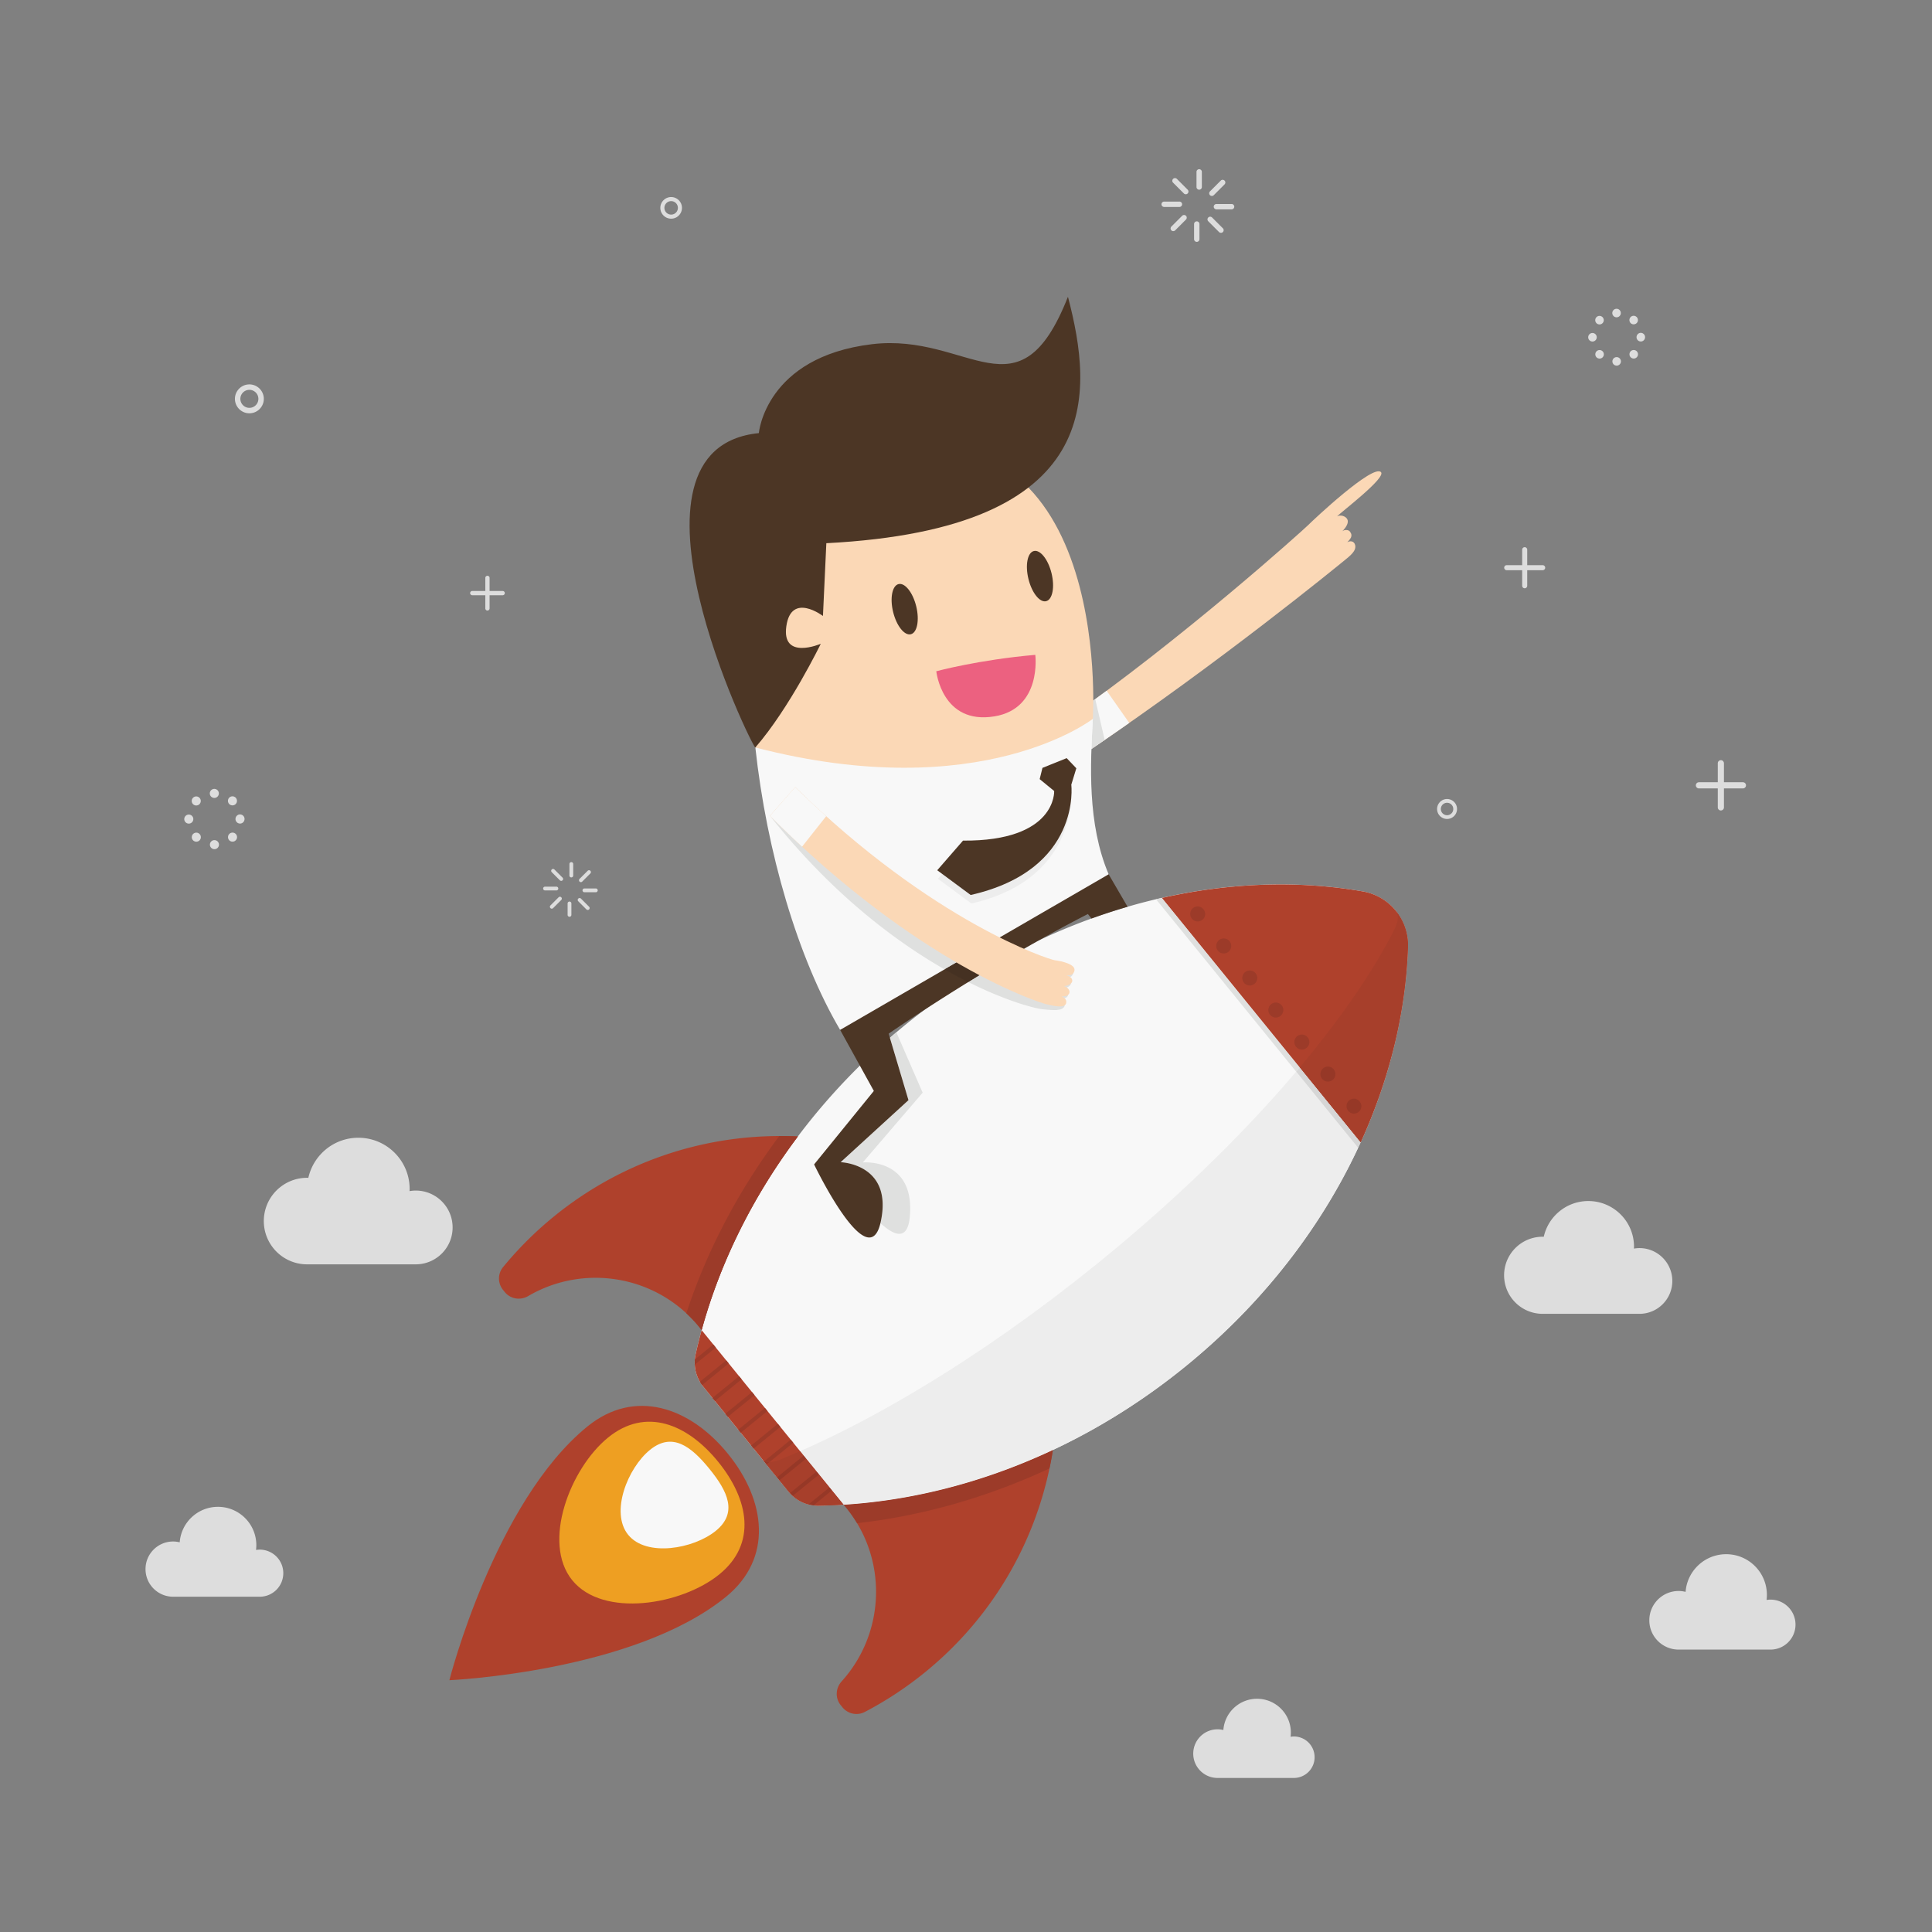 <svg width="1000" height="1000" xmlns="http://www.w3.org/2000/svg"><rect width="100%" height="100%" fill="#808080" stroke="none"/><title>background</title><path fill="none" d="M-1-1h582v402H-1z"/><title>Layer 1</title><path fill="#fbd8b6" d="M714.774 244.354c-4.2-4.199-34.775 24.518-37.658 27.423-2.252 2.264-65.152 59.004-126.613 101.807l12.115 15.642c69.242-46.685 130.058-96.567 132.805-98.786 3.433-2.776 6.797-5.341 5.98-8.385-.55-2.05-2.577-2.304-4.048-1.355 1.438-1.689 3.194-3.124 1.374-5.551-.815-1.087-2.79-1.079-3.936-.194 2.157-2.19 3.447-4.58 2.553-6.23-.96-1.771-3.805-2.368-5.281-1.429 1.673-1.976 25.63-20.025 22.709-22.942"/><path fill="#f8f8f8" d="M550.503 373.584l12.115 15.642a1535.149 1535.149 0 0 0 21.876-15.039l-11.691-16.662a922.964 922.964 0 0 1-22.3 16.059"/><path fill="#77a789" d="M550.864 373.332a889.55 889.55 0 0 0 16.035-11.46h.001a893.997 893.997 0 0 1-16.036 11.46"/><path fill="#dfe0df" d="M564.923 387.667c.178-5.44.46-10.672.72-15.588l-14.78 1.253a893.997 893.997 0 0 0 16.037-11.46l4.885 21.11a1683.7 1683.7 0 0 1-6.862 4.685"/><path fill="#f8f8f8" d="M364.056 717.794l44.049 54.18c3.805 4.678 9.525 7.433 15.555 7.353 63.74-.85 131.793-24.802 189.895-72.04 72.386-58.85 112.59-140.202 115.219-216.973a28.36 28.36 0 0 0-23.535-28.949c-75.693-13.096-163.538 9.656-235.925 68.507-58.1 47.237-95.439 108.968-109.281 171.193-1.31 5.886.22 12.047 4.023 16.729"/><path fill="#af412c" d="M437.948 780.319c21.826 26.846 20.185 65.103-2.34 89.983-3.142 3.473-3.394 8.672-.44 12.304l.877 1.08c2.794 3.436 7.629 4.474 11.554 2.423a185.823 185.823 0 0 0 31.124-20.488c36.99-30.072 59.367-71.445 66.245-115.101-35.494 16.664-72.405 26.1-108.292 28.314.425.492.858.976 1.272 1.485m-75.983-93.402c-21.826-26.846-59.614-33.048-88.567-16.076-4.04 2.368-9.182 1.553-12.135-2.08l-.88-1.08c-2.793-3.436-2.82-8.381-.012-11.804a185.818 185.818 0 0 1 26.409-26.287c36.991-30.074 82.059-43.535 126.2-41.356-23.557 31.343-40.329 65.552-49.82 100.232-.397-.517-.781-1.04-1.195-1.549m343.45-225.518c-33.124-5.752-68.581-4.622-104.055 3.381l102.869 126.529c15.072-33.095 23.416-67.575 24.549-101.175.472-14.053-9.51-26.332-23.363-28.735"/><path fill="#9c3b29" d="M619.918 476.935a3.7 3.7 0 0 1-.394-.02 3.939 3.939 0 0 1-2.614-1.418 3.925 3.925 0 0 1-.845-2.836 3.914 3.914 0 0 1 1.409-2.626 3.9 3.9 0 0 1 2.859-.843c2.03.21 3.666 2.223 3.457 4.254a3.889 3.889 0 0 1-1.417 2.614 3.893 3.893 0 0 1-2.455.875m13.488 16.576a3.884 3.884 0 1 1 3.01-6.331 3.882 3.882 0 0 1-3.01 6.331m40.443 49.744a3.883 3.883 0 1 1 3.009-6.332 3.885 3.885 0 0 1-3.01 6.332m-13.48-16.581a3.878 3.878 0 0 1-3.015-1.433 3.885 3.885 0 0 1 3.01-6.332 3.88 3.88 0 0 1 3.015 1.432 3.886 3.886 0 0 1-.563 5.463c-.72.585-1.586.87-2.447.87m-13.48-16.582a3.882 3.882 0 1 1 2.446-.869 3.864 3.864 0 0 1-2.446.87"/><path fill="#dfe0df" d="M670.898 554.674l-72.54-89.225c1-.237 2-.443 3.002-.669l71.344 87.752c-.601.717-1.198 1.424-1.806 2.142"/><path fill="#77a789" d="M361.811 686.73l-.026-.033.026.033m-.058-.071a69.669 69.669 0 0 0-6.508-6.899l.004-.011a69.766 69.766 0 0 1 6.504 6.91m51.218-98.425a204.588 204.588 0 0 0 .002-.002l-.002.002"/><path fill="#dfe0df" d="M412.98 588.234h-.009l.002-.002h.007"/><path fill="#9c3b29" d="M363.16 688.466c-.397-.517-.781-1.04-1.195-1.549a4.522 4.522 0 0 1-.086-.105l-.068-.082-.026-.033-.032-.038a69.766 69.766 0 0 0-6.504-6.91c10.405-31.74 26.549-62.874 48.099-91.733h.488c2.539 0 5.075.046 7.609.148.51.021 1.018.045 1.526.07h.009c-22.131 29.446-38.274 61.42-48.016 93.938a269.359 269.359 0 0 0-1.804 6.294"/><path fill="#77a789" d="M443.611 788.404a69.559 69.559 0 0 0-5.416-7.779 69.652 69.652 0 0 1 5.428 7.777c-.004 0-.008 0-.012.002m-5.471-7.849l-.002-.001.002.001m-.125-.154a.027.027 0 0 1-.005-.006l.005.006m106.901-29.559l.008-.045-.008.045m.018-.108l.034-.214-.034.214"/><path fill="#9c3b29" d="M443.623 788.402a69.652 69.652 0 0 0-5.428-7.777l-.055-.07-.002-.001-.06-.075a.01.01 0 0 0-.005-.005l-.058-.073-.005-.006-.062-.076c-.413-.508-.845-.992-1.27-1.483 3.268-.202 6.54-.465 9.823-.787 32.77-3.208 66.205-12.383 98.467-27.529l-.034.214c-.004.021-.008.042-.01.063l-.008.045a186.566 186.566 0 0 1-1.718 9.22c-32.637 15.194-66.394 24.635-99.575 28.34"/><path fill="#af412c" d="M375.746 826.525c-47.93 38.967-143.152 43.145-143.152 43.145s23.526-92.363 71.457-131.331c24.353-19.799 52.915-10.232 72.713 14.121 19.799 24.351 23.335 54.265-1.018 74.065"/><path fill="#ee9f22" d="M372.299 814.9c-19.558 15.901-60.189 22.605-76.088 3.049-15.9-19.555-1.042-57.965 18.514-73.864 19.556-15.9 41.069-7.059 56.968 12.496 15.9 19.556 20.16 42.421.606 58.319"/><path fill="#f8f8f8" d="M370.485 792.367c-11.572 9.408-35.926 13.627-45.335 2.054-9.409-11.572-.309-34.552 11.264-43.962 11.572-9.407 21.355-1.779 30.762 9.793 9.409 11.574 14.88 22.707 3.309 32.115"/><path fill="#af412c" d="M360.033 701.065c-1.31 5.886.22 12.047 4.023 16.729l44.049 54.18c3.805 4.678 9.525 7.433 15.555 7.353a271.15 271.15 0 0 0 13.011-.5l-73.505-90.353a265.566 265.566 0 0 0-3.133 12.591"/><path fill="#dfe0df" d="M369.829 696.664l-.629-.774.629.774"/><path fill="#9c3b29" d="M359.63 706.325a19.45 19.45 0 0 1 .026-2.671l9.544-7.764.629.774.667.82-10.866 8.841m3.78 10.576a20.029 20.029 0 0 1-1.127-1.732l13.6-11.065 1.296 1.595L363.41 716.9m6.633 8.255l-1.298-1.595 13.819-11.241 1.297 1.593-13.818 11.243m6.678 8.216l-.022-.027-1.274-1.568 13.821-11.244 1.298 1.594-13.823 11.245m6.68 8.216l-.852-1.048-.444-.547 13.824-11.246 1.297 1.595-13.825 11.246"/><path fill="#dfe0df" d="M403.876 738.515l-1.265-1.555 1.265 1.555"/><path fill="#9c3b29" d="M390.081 749.804l-1.296-1.595 13.826-11.249 1.265 1.555.033.04-13.828 11.249m8.129 6.923c-.985 0-1.829-.167-2.504-.5l13.588-11.052 1.297 1.594-12.24 9.957-.141.001"/><path fill="#81b290" d="M423.403 779.329c-5.935 0-11.548-2.743-15.298-7.355l-13.502-16.608 1.796 2.209.362.445 11.344 13.954c3.75 4.612 9.363 7.355 15.298 7.355.085 0 .17 0 .257-.002-.086.002-.172.002-.257.002"/><path fill="#ededed" d="M423.66 779.327a271.15 271.15 0 0 0 13.011-.5l-6.035-7.418-1.296-1.594-6.421-7.893-.261-.32-6.228-7.656-.454-.559-1.841-2.26c46.408-20.318 101.038-54.182 155.205-98.222 39.861-32.408 74.396-66.195 101.558-98.231l32.062 39.436c.436-.931.844-1.869 1.269-2.801l-31.525-38.777 31.525 38.777c15.072-33.095 23.416-67.575 24.549-101.175l.01-.328c-.003.169-.008.338-.014.506-2.629 76.773-42.833 158.124-115.22 216.975-51.208 41.633-110.15 65.18-167.053 70.762-3.282.321-6.556.582-9.825.785.002 0 .002.001.003.002-4.358.27-8.698.434-13.019.491"/><path fill="#a73f2b" d="M704.229 591.309l-31.525-38.777c21.292-25.36 37.92-49.58 48.856-71.093 2.311-4.547 2.499-8.012.88-10.009a28.319 28.319 0 0 1 6.348 18.376l-.01.328c-1.133 33.6-9.477 68.08-24.55 101.175m-3.388-22.658c-.896 0-1.782.304-2.482.871a3.966 3.966 0 0 0-1.418 2.614 3.96 3.96 0 0 0 .855 2.849 3.96 3.96 0 0 0 2.613 1.417 3.948 3.948 0 0 0 2.849-.854 3.963 3.963 0 0 0 1.417-2.614c.21-2.032-1.435-4.055-3.468-4.265a3.99 3.99 0 0 0-.366-.018m-13.515-16.579"/><path fill="#963827" d="M687.33 559.837a3.882 3.882 0 1 1 2.446-.87c-.72.585-1.586.87-2.446.87m13.444 16.583a3.99 3.99 0 0 1-.366-.018 3.96 3.96 0 0 1-2.613-1.417 3.96 3.96 0 0 1-.855-2.849 3.966 3.966 0 0 1 1.418-2.614 3.955 3.955 0 0 1 2.848-.853c2.033.21 3.678 2.233 3.468 4.265a3.963 3.963 0 0 1-1.418 2.615c-.7.568-1.586.871-2.482.871"/><path fill="#d6d6d6" d="M702.96 594.11l-32.062-39.436c.608-.718 1.205-1.425 1.806-2.142l31.525 38.777c-.425.932-.833 1.87-1.269 2.801"/><path fill="#963827" d="M436.679 778.836c-.001-.001-.001-.002-.003-.002a277.767 277.767 0 0 0 .003.002"/><path fill="#a73f2b" d="M423.403 779.329c-5.935 0-11.548-2.743-15.298-7.355l-11.344-13.954 1.59-1.294c1.607-.025 3.579-.485 5.807-1.389a401.205 401.205 0 0 0 9.977-4.21l1.84 2.26-13.831 11.253 1.297 1.595 13.832-11.251-.843-1.038 6.228 7.655-13.784 11.215c.466.513.955.998 1.467 1.455l13.614-11.074-1.036-1.275 6.42 7.893-10.87 8.844c.86.226 1.734.407 2.624.515l9.543-7.765 6.035 7.418a271.15 271.15 0 0 1-13.011.5c-.086.002-.172.002-.257.002m-27.004-21.754l-1.795-2.209v-.001a3.26 3.26 0 0 0 1.102.862l-.241.198.934 1.15"/><path fill="#72a183" d="M396.761 758.02l-.362-.445.362.445"/><path fill="#963827" d="M396.761 758.02l-.362-.445-.934-1.15.241-.198c.675.333 1.519.5 2.504.5h.141l-1.59 1.293"/><path fill="#d6d6d6" d="M416.43 753.946l-.455-.559h.001l.454.56"/><path fill="#963827" d="M403.441 766.235l-1.297-1.595 13.832-11.253.454.56.843 1.037-13.832 11.251"/><path fill="#d6d6d6" d="M422.919 761.922l-.261-.32.26.32"/><path fill="#963827" d="M410.341 774.271a19.89 19.89 0 0 1-1.467-1.455l13.784-11.215.26.321 1.037 1.275-13.614 11.074"/><path fill="#d6d6d6" d="M430.636 771.409l-1.297-1.594h.001l1.296 1.594"/><path fill="#963827" d="M421.093 779.174a19.508 19.508 0 0 1-2.624-.515l10.871-8.844 1.296 1.594-9.543 7.765"/><path fill="#dfe0df" d="M465.446 638.617c-2.697 0-6.122-2.22-9.731-5.53.035-.148.069-.298.103-.45 6.717-30.283-20.713-31.088-20.713-31.088l35.12-32.113-9.616-32.244a357.032 357.032 0 0 1 3.347-2.873l13.61 31.247-30.99 36.115s.534-.049 1.447-.049c5.605 0 25.458 1.858 22.865 28.41-.6 6.15-2.623 8.575-5.442 8.575"/><path fill="#f8f8f8" d="M390.966 386.891l174.678-14.812c-1.246 23.495-2.963 54.2 8.189 80.455-22.045 26.493-107.03 78.853-138.978 80.538-21.82-37.008-38.009-92.012-43.889-146.18"/><path fill="#4c3625" d="M573.833 452.534l-138.978 80.538 17.444 31.595L421.38 602.7s28.083 58.584 34.437 29.937c6.717-30.283-20.713-31.088-20.713-31.088l35.12-32.113-10.261-34.404s50.335-34.893 103.127-61.94l1.87 2.335a307.815 307.815 0 0 1 18.672-6.083l-9.8-16.81"/><path fill="#fbd8b6" d="M565.644 372.079s11.639-177.289-127.115-135.147c0 0-44.303 52.35-47.563 149.96 117.025 30.363 174.678-14.813 174.678-14.813"/><path fill="#4c3625" d="M552.77 153.621c12.971 49.568 20.205 120.035-125.059 127.54l-1.751 37.674s-16.424-12.514-18.955 5.309c-2.535 17.835 17.823 9.082 17.823 9.082s-16.098 33.248-33.862 53.665c-1.063 1.223-77.221-154.819 1.805-162.711 0 0 3.372-39.355 58.522-46.02 50.346-6.084 76.037 40.016 101.477-24.539"/><path fill="#ec6180" d="M484.618 347.441s21.95-5.954 51.25-8.49c0 0 3.562 27.748-21.12 31.836-27.198 4.505-30.13-23.346-30.13-23.346"/><path fill="#4c3625" d="M474.241 313.842c1.752 7.17.495 13.637-2.806 14.444-3.302.806-7.399-4.352-9.151-11.522-1.751-7.17-.495-13.637 2.807-14.444 3.302-.806 7.399 4.352 9.15 11.522m70.038-17.111c1.751 7.17.494 13.636-2.808 14.443-3.302.807-7.398-4.352-9.151-11.522-1.751-7.17-.495-13.636 2.806-14.443 3.303-.807 7.4 4.352 9.153 11.522"/><path fill="#dfe0df" d="M545.653 522.811c-1.655 0-3.507-.179-5.292-.362-3.307-.132-18.17-3.64-39.185-14.142a1059.23 1059.23 0 0 1 27.583-16.476c9.761 4.376 15.676 6.199 16.539 6.324 3.708.532 11.106 2.186 10.168 5.622-.431 1.578-1.487 2.227-3.433 2.227-.207 0-.424-.008-.652-.023 1.497.573 3.055 1.348 2.953 3.006-.084 1.44-2.591 2.592-4.276 2.593-.043 0-.084-.001-.125-.003l-.043-.007.043.007c1.43.237 3.027 1.8 2.945 3.155-.083 1.59-1.975 2.203-3.63 2.203-.2 0-.395-.009-.584-.025 1.5.565 2.572 1.431 2.48 3.077-.129 2.233-2.486 2.824-5.491 2.824m3.855-11.28l-.014.001h.014m.013 0h.025-.025m-60.601-9.791c-26.137-14.944-58.87-39.689-90.392-79.477l13.18-14.757c41.993 41.787 79.978 65.69 104.635 78.343l-27.423 15.891"/><path fill="#453122" d="M501.176 508.307a248.212 248.212 0 0 1-12.256-6.566l27.423-15.891a260.787 260.787 0 0 0 12.416 5.981 1059.23 1059.23 0 0 0-27.583 16.476"/><path fill="#fbd8b6" d="M411.593 407.404c71.65 70.188 131.397 89.203 134.296 89.598 3.712.504 11.121 2.1 10.212 5.542-.463 1.751-1.702 2.368-4.067 2.237 1.5.561 3.064 1.324 2.975 2.983-.075 1.477-2.698 2.671-4.381 2.625-.148-.023-.298-.047-.44-.043.142-.004.292.02.44.043 1.432.225 3.04 1.776 2.968 3.132-.077 1.779-2.437 2.355-4.197 2.209 1.507.554 2.586 1.411 2.505 3.057-.17 3.465-6.763 1.883-10.685.907-3.136-.783-65.755-20.338-142.691-97.432l13.065-14.858"/><path fill="#f8f8f8" d="M411.593 407.404l-13.065 14.86a564.245 564.245 0 0 0 16.626 15.975l12.489-15.783a517.835 517.835 0 0 1-16.05-15.052"/><path fill="#ededed" d="M502.78 467.64l-17.315-12.809 13.343-15.339c.278.003.562.004.837.004 47.69.003 45.995-30.077 45.995-30.077l-7.506-6.148 1.444-5.814 12.53-5.043 4.993 5.242-2.605 8.505s5.855 48.439-51.716 61.479"/><path fill="#4c3625" d="M552.108 392.414l4.993 5.242-2.605 8.505s5.498 44.044-52.075 57.084l-17.313-12.808L498.45 435.1c48.541.353 47.19-25.68 47.19-25.68l-7.506-6.148 1.444-5.815 12.53-5.042"/><path fill="#ddd" d="M295.713 454.151c-.54 0-.98-.44-.98-.981v-5.951c0-.542.44-.982.98-.982s.98.44.98.982v5.951c0 .541-.44.981-.98.981m-5.232 1.776a.97.97 0 0 1-.693-.287l-4.21-4.208a.975.975 0 0 1-.287-.693c0-.262.103-.508.288-.693a.971.971 0 0 1 .692-.287c.263 0 .509.101.695.287l4.208 4.208a.975.975 0 0 1 0 1.387.973.973 0 0 1-.693.286m-8.395 4.958a.981.981 0 0 1 0-1.961h5.953a.982.982 0 0 1 0 1.961h-5.953m3.52 9.44a.969.969 0 0 1-.692-.288.974.974 0 0 1-.288-.692c0-.263.103-.509.288-.694l4.209-4.209a.98.98 0 0 1 1.674.694.976.976 0 0 1-.287.694l-4.21 4.207a.97.97 0 0 1-.694.288m9.165 4.186c-.54 0-.98-.44-.98-.981v-5.951a.982.982 0 0 1 1.962 0v5.951c0 .541-.44.981-.982.981m9.442-3.52a.98.98 0 0 1-.694-.287l-4.208-4.209a.975.975 0 0 1-.287-.694c0-.261.102-.507.287-.692a.972.972 0 0 1 .694-.288c.261 0 .508.101.694.288l4.207 4.208a.974.974 0 0 1 .288.693.98.98 0 0 1-.981.981m-1.767-9.165a.982.982 0 0 1 0-1.962l5.953.001c.541 0 .981.44.981.98a.984.984 0 0 1-.981.981h-5.953m-1.776-5.232a.975.975 0 0 1-.694-.288.98.98 0 0 1 0-1.388l4.209-4.207a.974.974 0 0 1 .694-.286c.261 0 .507.101.692.286a.982.982 0 0 1 0 1.388l-4.208 4.207a.974.974 0 0 1-.693.288m488.51-152.102c-.72 0-1.306-.585-1.306-1.306v-18.709a1.307 1.307 0 0 1 2.612 0v18.71c0 .72-.586 1.305-1.306 1.305"/><path fill="#ddd" d="M779.825 295.139a1.307 1.307 0 0 1 0-2.612h18.71a1.307 1.307 0 0 1 0 2.612h-18.71m-527.522 20.873c-.61 0-1.105-.495-1.105-1.105V299.08a1.106 1.106 0 0 1 2.21 0v15.828c0 .61-.497 1.105-1.105 1.105"/><path fill="#ddd" d="M244.39 308.099a1.107 1.107 0 0 1 0-2.211h15.828a1.106 1.106 0 0 1 0 2.21H244.39m646.324 111.401a1.596 1.596 0 0 1-1.594-1.594v-22.836c0-.879.715-1.595 1.594-1.595.879 0 1.595.716 1.595 1.595v22.836c0 .879-.716 1.594-1.595 1.594"/><path fill="#ddd" d="M879.296 408.081a1.596 1.596 0 0 1 0-3.189h22.835a1.595 1.595 0 0 1 0 3.19h-22.835M347.389 104.1a3.495 3.495 0 0 0-3.491 3.491 3.494 3.494 0 0 0 3.49 3.49 3.493 3.493 0 0 0 3.49-3.49 3.494 3.494 0 0 0-3.49-3.491zm0 9.089a5.603 5.603 0 0 1-5.598-5.598 5.603 5.603 0 0 1 5.598-5.597 5.604 5.604 0 0 1 5.597 5.597 5.604 5.604 0 0 1-5.597 5.598m401.712 302.326a3.223 3.223 0 0 0-3.322 3.112 3.222 3.222 0 0 0 3.112 3.324 3.221 3.221 0 0 0 3.323-3.114 3.222 3.222 0 0 0-3.113-3.322zm-.273 8.379a5.169 5.169 0 0 1-4.992-5.329 5.168 5.168 0 0 1 5.329-4.991 5.168 5.168 0 0 1 4.991 5.327 5.168 5.168 0 0 1-5.328 4.993M129.076 201.781a4.667 4.667 0 0 0-4.662 4.661 4.667 4.667 0 0 0 4.662 4.663 4.667 4.667 0 0 0 4.663-4.663 4.667 4.667 0 0 0-4.663-4.66zm0 12.139c-4.122 0-7.476-3.355-7.476-7.478 0-4.12 3.354-7.476 7.476-7.476 4.123 0 7.477 3.355 7.477 7.476 0 4.123-3.354 7.478-7.477 7.478m707.665-49.681a2.21 2.21 0 0 1-2.217-2.198c0-1.222.99-2.216 2.207-2.216 1.217 0 2.207.989 2.207 2.206a2.204 2.204 0 0 1-2.197 2.208zm8.839 3.63a2.22 2.22 0 0 1-1.552-.63c-.855-.87-.863-2.282-.007-3.137a2.19 2.19 0 0 1 1.562-.646c.587 0 1.142.229 1.558.646a2.22 2.22 0 0 1 .014 3.117c-.436.421-.985.65-1.575.65zm-17.679.055a2.2 2.2 0 0 1-1.56-.648 2.212 2.212 0 0 1 0-3.12 2.16 2.16 0 0 1 1.557-.65c.59 0 1.145.23 1.563.65a2.196 2.196 0 0 1 0 3.12 2.197 2.197 0 0 1-1.56.648zm21.377 8.828a2.216 2.216 0 0 1-2.208-2.218c0-1.242.985-2.252 2.195-2.252s2.206.983 2.219 2.19c0 1.277-.969 2.28-2.206 2.28zm-25.007.022a2.214 2.214 0 0 1-2.217-2.208 2.21 2.21 0 0 1 2.206-2.207c1.218 0 2.208.985 2.208 2.196 0 1.224-.985 2.219-2.197 2.219zm21.342 8.807c-.59 0-1.142-.23-1.56-.649a2.22 2.22 0 0 1-.003-3.116 2.23 2.23 0 0 1 1.568-.645c.59 0 1.142.229 1.555.643.42.421.653.98.65 1.572a2.17 2.17 0 0 1-.653 1.55 2.133 2.133 0 0 1-1.557.645zm-17.678.02c-.446 0-.875-.134-1.239-.386l-.141-.099h-.014l-.172-.167c-.848-.848-.849-2.245.004-3.112a2.202 2.202 0 0 1 3.125 0c.863.85.865 2.243.01 3.113a2.232 2.232 0 0 1-1.573.651zm8.85 3.654a2.212 2.212 0 0 1-2.207-2.208c0-1.216.988-2.206 2.205-2.206s2.208.991 2.208 2.208a2.21 2.21 0 0 1-2.206 2.206M110.945 413.01c-1.296 0-2.35-1.045-2.35-2.329a2.348 2.348 0 0 1 2.34-2.351c1.29 0 2.34 1.05 2.34 2.34a2.337 2.337 0 0 1-2.33 2.34zm9.371 3.847a2.357 2.357 0 0 1-1.647-.667c-.904-.921-.912-2.419-.006-3.325a2.33 2.33 0 0 1 1.656-.685c.624 0 1.21.244 1.652.685.907.907.914 2.39.015 3.304a2.37 2.37 0 0 1-1.67.688zm-18.74.06c-.623 0-1.21-.243-1.654-.686a2.345 2.345 0 0 1 0-3.309 2.293 2.293 0 0 1 1.65-.688 2.33 2.33 0 0 1 1.658.69 2.29 2.29 0 0 1 .688 1.638 2.331 2.331 0 0 1-.69 1.67 2.313 2.313 0 0 1-1.652.684zm22.66 9.36a2.35 2.35 0 0 1-2.339-2.353c0-1.317 1.043-2.387 2.328-2.387a2.36 2.36 0 0 1 2.351 2.322c0 1.352-1.028 2.417-2.34 2.417zm-26.508.022a2.348 2.348 0 0 1-2.352-2.34c0-1.29 1.05-2.339 2.34-2.339 1.29 0 2.34 1.044 2.34 2.327 0 1.297-1.045 2.352-2.328 2.352zm22.624 9.336a2.32 2.32 0 0 1-1.653-.686 2.354 2.354 0 0 1-.003-3.305 2.367 2.367 0 0 1 1.66-.684c.625 0 1.21.242 1.65.68a2.328 2.328 0 0 1-.003 3.311 2.259 2.259 0 0 1-1.651.684zm-18.742.022c-.471 0-.925-.14-1.311-.41l-.15-.103h-.015l-.183-.179c-.899-.896-.9-2.379.003-3.296a2.33 2.33 0 0 1 1.66-.694c.627 0 1.214.246 1.653.692.916.9.919 2.378.013 3.302a2.38 2.38 0 0 1-1.67.688zm9.384 3.874c-1.29 0-2.34-1.05-2.34-2.34 0-1.291 1.05-2.34 2.34-2.34a2.342 2.342 0 0 1 2.339 2.34c0 1.29-1.05 2.34-2.34 2.34M620.691 98.187a1.39 1.39 0 0 1-1.388-1.388v-7.894a1.39 1.39 0 0 1 2.777 0v7.894a1.39 1.39 0 0 1-1.389 1.388m-6.938 2.358a1.38 1.38 0 0 1-.98-.406l-5.583-5.583a1.375 1.375 0 0 1-.407-.981c0-.37.143-.72.407-.983.261-.262.609-.406.981-.406.37 0 .72.145.982.408l5.58 5.58a1.392 1.392 0 0 1 0 1.965 1.38 1.38 0 0 1-.98.406m-11.133 6.574a1.39 1.39 0 1 1 0-2.778h7.893a1.39 1.39 0 0 1 0 2.778h-7.893m4.669 12.521a1.38 1.38 0 0 1-.981-.408 1.377 1.377 0 0 1-.407-.982c0-.37.144-.719.407-.983l5.582-5.58a1.37 1.37 0 0 1 .981-.407c.372 0 .719.145.983.407.54.54.54 1.422 0 1.963l-5.584 5.582c-.261.263-.61.408-.981.408m12.156 5.55a1.39 1.39 0 0 1-1.389-1.389v-7.892a1.39 1.39 0 0 1 2.778 0v7.892a1.39 1.39 0 0 1-1.389 1.389m12.52-4.67c-.371 0-.72-.144-.981-.406l-5.581-5.583a1.37 1.37 0 0 1-.408-.981c0-.37.144-.719.408-.983a1.385 1.385 0 0 1 1.962.002l5.581 5.582c.263.261.409.61.409.981 0 .372-.146.72-.409.982a1.37 1.37 0 0 1-.981.406m-2.342-12.155a1.39 1.39 0 0 1-1.39-1.389c0-.765.625-1.389 1.39-1.389h7.895a1.39 1.39 0 0 1 0 2.778h-7.895m-2.358-6.939a1.386 1.386 0 0 1-1.389-1.389c0-.37.145-.72.408-.982l5.58-5.58a1.385 1.385 0 0 1 1.965 0c.54.54.54 1.422 0 1.962l-5.581 5.583a1.389 1.389 0 0 1-.983.406M215.18 616.232c-1.095 0-2.162.112-3.206.29.014-.362.054-.717.054-1.083 0-14.658-11.883-26.54-26.54-26.54-12.673 0-23.253 8.888-25.892 20.766-.217-.008-.43-.034-.648-.034-12.37 0-22.395 10.026-22.395 22.394 0 12.37 10.026 22.395 22.395 22.395h56.232c10.545 0 19.095-8.549 19.095-19.094 0-10.546-8.55-19.094-19.095-19.094m633.395 29.782c-.976 0-1.926.1-2.857.257.013-.322.048-.639.048-.965 0-13.06-10.587-23.647-23.647-23.647-11.29 0-20.716 7.92-23.069 18.502-.192-.006-.381-.029-.577-.029-11.02 0-19.954 8.933-19.954 19.954 0 11.019 8.934 19.953 19.954 19.953h50.102c9.396 0 17.014-7.617 17.014-17.013s-7.618-17.012-17.014-17.012m67.848 181.948c-.7 0-1.38.072-2.05.18.107-.86.168-1.73.168-2.616 0-11.639-9.435-21.072-21.073-21.072-11.104 0-20.198 8.592-21.007 19.49a15.223 15.223 0 0 0-3.611-.45c-8.374 0-15.164 6.788-15.164 15.162s6.79 15.164 15.164 15.164h47.573c7.14 0 12.927-5.789 12.927-12.929 0-7.14-5.787-12.929-12.927-12.929m-781.977-25.875c-.658 0-1.3.068-1.93.168.1-.808.158-1.629.158-2.464 0-10.967-8.892-19.86-19.86-19.86-10.466 0-19.035 8.099-19.798 18.37a14.274 14.274 0 0 0-3.404-.425c-7.891 0-14.29 6.398-14.29 14.29 0 7.891 6.399 14.289 14.29 14.289h44.834c6.729 0 12.184-5.454 12.184-12.184 0-6.729-5.455-12.184-12.184-12.184m535.26 96.71c-.581 0-1.145.06-1.701.148.088-.711.14-1.435.14-2.17 0-9.663-7.834-17.495-17.497-17.495-9.22 0-16.77 7.134-17.44 16.181a12.592 12.592 0 0 0-2.998-.375c-6.954 0-12.589 5.637-12.589 12.59 0 6.951 5.635 12.588 12.589 12.588h39.496c5.928 0 10.732-4.806 10.732-10.733 0-5.929-4.804-10.734-10.732-10.734"/></svg>